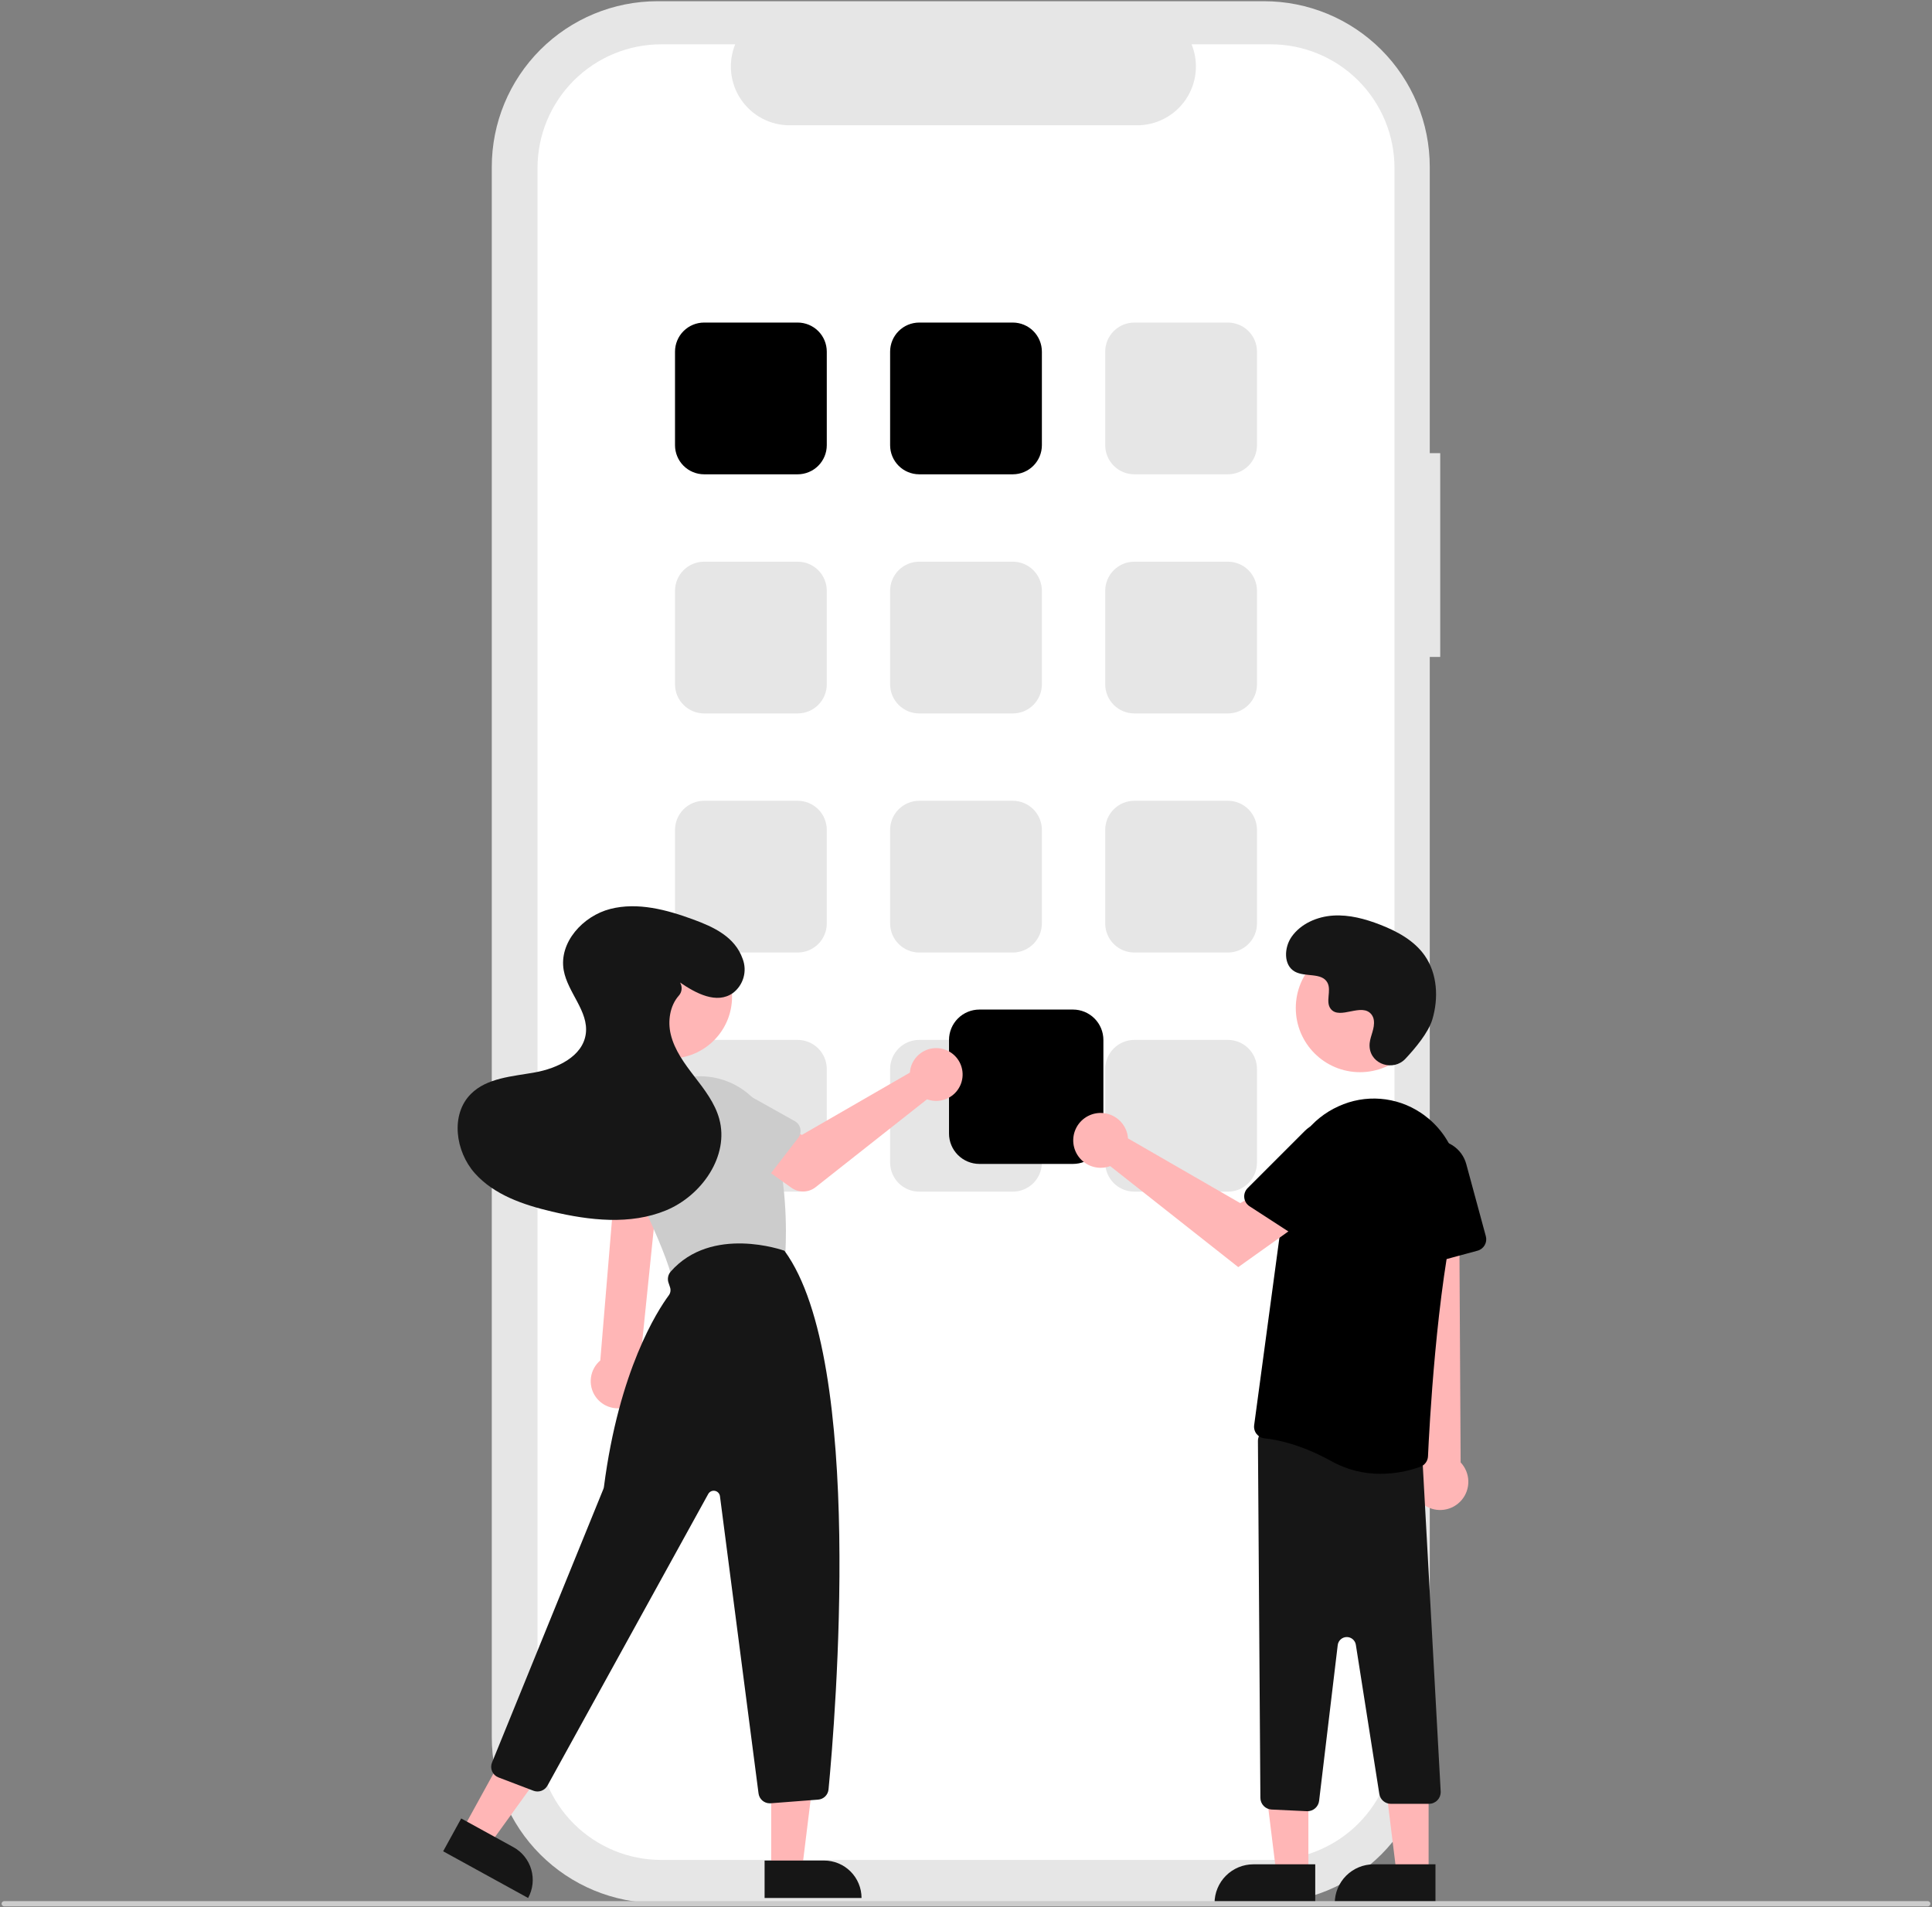 <svg width="473" height="467" viewBox="0 0 473 467" fill="none" xmlns="http://www.w3.org/2000/svg">
<rect x="0" y="0" width="473" height="467" fill="#808080" stroke="none"/>
<g clip-path="url(#clip0_129_721)">
<path d="M352.6 110.96H350.041V40.866C350.041 35.539 348.992 30.264 346.953 25.341C344.914 20.419 341.926 15.947 338.159 12.18C334.392 8.413 329.92 5.425 324.998 3.386C320.076 1.347 314.8 0.298 309.473 0.298H160.969C150.209 0.298 139.891 4.572 132.283 12.18C124.674 19.788 120.4 30.107 120.4 40.866V425.408C120.4 436.167 124.674 446.486 132.282 454.094C139.891 461.702 150.209 465.976 160.969 465.976H309.472C320.232 465.976 330.551 461.702 338.159 454.094C345.767 446.486 350.041 436.167 350.041 425.408V160.855H352.6L352.6 110.96Z" fill="#E6E6E6"/>
<path d="M341.406 41.15V425.125C341.406 433.16 338.214 440.867 332.532 446.548C326.85 452.23 319.144 455.422 311.109 455.423H161.893C153.857 455.422 146.151 452.23 140.469 446.548C134.787 440.867 131.595 433.16 131.595 425.125V41.15C131.595 33.114 134.787 25.408 140.469 19.726C146.151 14.044 153.857 10.852 161.893 10.852H179.994C179.105 13.038 178.766 15.409 179.008 17.756C179.25 20.103 180.065 22.355 181.381 24.314C182.698 26.272 184.475 27.877 186.557 28.988C188.64 30.098 190.963 30.68 193.323 30.681H278.399C280.759 30.68 283.082 30.098 285.164 28.988C287.246 27.877 289.024 26.272 290.34 24.314C291.657 22.355 292.472 20.103 292.714 17.756C292.955 15.409 292.617 13.038 291.727 10.852H311.109C319.144 10.852 326.85 14.044 332.532 19.726C338.214 25.408 341.406 33.114 341.406 41.15Z" fill="white"/>
<path d="M195.295 116.139H172.38C170.492 116.136 168.682 115.385 167.347 114.05C166.012 112.715 165.261 110.905 165.259 109.017V86.103C165.261 84.215 166.012 82.405 167.347 81.07C168.682 79.734 170.492 78.984 172.38 78.981H195.295C197.183 78.984 198.993 79.734 200.328 81.07C201.663 82.405 202.414 84.215 202.416 86.103V109.017C202.414 110.905 201.663 112.715 200.328 114.05C198.993 115.385 197.183 116.136 195.295 116.139Z" fill="currentColor"/>
<path d="M247.958 116.139H225.043C223.155 116.136 221.345 115.385 220.01 114.05C218.675 112.715 217.924 110.905 217.922 109.017V86.103C217.924 84.215 218.675 82.405 220.01 81.07C221.345 79.734 223.155 78.984 225.043 78.981H247.958C249.846 78.984 251.656 79.734 252.991 81.07C254.326 82.405 255.077 84.215 255.079 86.103V109.017C255.077 110.905 254.326 112.715 252.991 114.05C251.656 115.385 249.846 116.136 247.958 116.139Z" fill="currentColor"/>
<path d="M300.621 116.139H277.706C275.818 116.136 274.008 115.385 272.673 114.05C271.338 112.715 270.587 110.905 270.585 109.017V86.103C270.587 84.215 271.338 82.405 272.673 81.07C274.008 79.734 275.818 78.984 277.706 78.981H300.621C302.509 78.984 304.319 79.734 305.654 81.07C306.989 82.405 307.74 84.215 307.742 86.103V109.017C307.74 110.905 306.989 112.715 305.654 114.05C304.319 115.385 302.509 116.136 300.621 116.139Z" fill="#E6E6E6"/>
<path d="M195.295 174.691H172.38C170.492 174.689 168.682 173.938 167.347 172.603C166.012 171.268 165.261 169.458 165.259 167.57V144.655C165.261 142.767 166.012 140.957 167.347 139.622C168.682 138.287 170.492 137.536 172.38 137.534H195.295C197.183 137.536 198.993 138.287 200.328 139.622C201.663 140.957 202.414 142.767 202.416 144.655V167.57C202.414 169.458 201.663 171.268 200.328 172.603C198.993 173.938 197.183 174.689 195.295 174.691Z" fill="#E6E6E6"/>
<path d="M247.958 174.691H225.043C223.155 174.689 221.345 173.938 220.01 172.603C218.675 171.268 217.924 169.458 217.922 167.57V144.655C217.924 142.767 218.675 140.957 220.01 139.622C221.345 138.287 223.155 137.536 225.043 137.534H247.958C249.846 137.536 251.656 138.287 252.991 139.622C254.326 140.957 255.077 142.767 255.079 144.655V167.57C255.077 169.458 254.326 171.268 252.991 172.603C251.656 173.938 249.846 174.689 247.958 174.691Z" fill="#E6E6E6"/>
<path d="M300.621 174.691H277.706C275.818 174.689 274.008 173.938 272.673 172.603C271.338 171.268 270.587 169.458 270.585 167.57V144.655C270.587 142.767 271.338 140.957 272.673 139.622C274.008 138.287 275.818 137.536 277.706 137.534H300.621C302.509 137.536 304.319 138.287 305.654 139.622C306.989 140.957 307.74 142.767 307.742 144.655V167.57C307.74 169.458 306.989 171.268 305.654 172.603C304.319 173.938 302.509 174.689 300.621 174.691Z" fill="#E6E6E6"/>
<path d="M195.295 233.233H172.38C170.492 233.231 168.682 232.48 167.347 231.145C166.012 229.81 165.261 228 165.259 226.112V203.197C165.261 201.309 166.012 199.499 167.347 198.164C168.682 196.829 170.492 196.078 172.38 196.076H195.295C197.183 196.078 198.993 196.829 200.328 198.164C201.663 199.499 202.414 201.309 202.416 203.197V226.112C202.414 228 201.663 229.81 200.328 231.145C198.993 232.48 197.183 233.231 195.295 233.233Z" fill="#E6E6E6"/>
<path d="M247.958 233.233H225.043C223.155 233.231 221.345 232.48 220.01 231.145C218.675 229.81 217.924 228 217.922 226.112V203.197C217.924 201.309 218.675 199.499 220.01 198.164C221.345 196.829 223.155 196.078 225.043 196.076H247.958C249.846 196.078 251.656 196.829 252.991 198.164C254.326 199.499 255.077 201.309 255.079 203.197V226.112C255.077 228 254.326 229.81 252.991 231.145C251.656 232.48 249.846 233.231 247.958 233.233Z" fill="#E6E6E6"/>
<path d="M300.621 233.233H277.706C275.818 233.231 274.008 232.48 272.673 231.145C271.338 229.81 270.587 228 270.585 226.112V203.197C270.587 201.309 271.338 199.499 272.673 198.164C274.008 196.829 275.818 196.078 277.706 196.076H300.621C302.509 196.078 304.319 196.829 305.654 198.164C306.989 199.499 307.74 201.309 307.742 203.197V226.112C307.74 228 306.989 229.81 305.654 231.145C304.319 232.48 302.509 233.231 300.621 233.233Z" fill="#E6E6E6"/>
<path d="M195.295 291.787H172.38C170.492 291.784 168.682 291.033 167.347 289.698C166.012 288.363 165.261 286.553 165.259 284.665V261.751C165.261 259.863 166.012 258.053 167.347 256.718C168.682 255.382 170.492 254.632 172.38 254.629H195.295C197.183 254.632 198.993 255.382 200.328 256.718C201.663 258.053 202.414 259.863 202.416 261.751V284.665C202.414 286.553 201.663 288.363 200.328 289.698C198.993 291.033 197.183 291.784 195.295 291.787Z" fill="#E6E6E6"/>
<path d="M247.958 291.787H225.043C223.155 291.784 221.345 291.033 220.01 289.698C218.675 288.363 217.924 286.553 217.922 284.665V261.751C217.924 259.863 218.675 258.053 220.01 256.718C221.345 255.382 223.155 254.632 225.043 254.629H247.958C249.846 254.632 251.656 255.382 252.991 256.718C254.326 258.053 255.077 259.863 255.079 261.751V284.665C255.077 286.553 254.326 288.363 252.991 289.698C251.656 291.033 249.846 291.784 247.958 291.787Z" fill="#E6E6E6"/>
<path d="M300.621 291.787H277.706C275.818 291.784 274.008 291.033 272.673 289.698C271.338 288.363 270.587 286.553 270.585 284.665V261.751C270.587 259.863 271.338 258.053 272.673 256.718C274.008 255.382 275.818 254.632 277.706 254.629H300.621C302.509 254.632 304.319 255.382 305.654 256.718C306.989 258.053 307.74 259.863 307.742 261.751V284.665C307.74 286.553 306.989 288.363 305.654 289.698C304.319 291.033 302.509 291.784 300.621 291.787Z" fill="#E6E6E6"/>
<path d="M262.697 284.996H239.782C237.809 284.994 235.918 284.209 234.523 282.814C233.128 281.419 232.343 279.528 232.341 277.555V254.64C232.343 252.667 233.128 250.776 234.523 249.381C235.918 247.986 237.809 247.201 239.782 247.199H262.697C264.67 247.201 266.561 247.986 267.956 249.381C269.351 250.776 270.136 252.667 270.138 254.64V277.555C270.136 279.528 269.351 281.419 267.956 282.814C266.561 284.209 264.67 284.994 262.697 284.996Z" fill="currentColor"/>
<path d="M154.275 344.129C155.141 343.698 155.902 343.083 156.505 342.326C157.107 341.569 157.536 340.689 157.762 339.748C157.987 338.807 158.004 337.829 157.811 336.881C157.617 335.933 157.218 335.039 156.641 334.262L161.59 285.881H150.896L146.963 333.123C145.722 334.177 144.911 335.651 144.684 337.264C144.457 338.877 144.829 340.517 145.73 341.874C146.632 343.23 147.999 344.209 149.574 344.625C151.149 345.041 152.822 344.864 154.275 344.129Z" fill="#FFB6B6"/>
<path d="M164.094 259.181C172.45 259.181 179.223 252.407 179.223 244.051C179.223 235.696 172.45 228.922 164.094 228.922C155.738 228.922 148.964 235.696 148.964 244.051C148.964 252.407 155.738 259.181 164.094 259.181Z" fill="#FFB6B6"/>
<path d="M166.942 314.057C166.337 314.056 165.748 313.858 165.266 313.49C164.784 313.123 164.436 312.608 164.275 312.025C163.063 307.62 159.91 300.174 154.902 289.892C153.772 287.567 153.147 285.03 153.066 282.447C152.986 279.864 153.452 277.293 154.436 274.903C155.419 272.513 156.896 270.358 158.771 268.579C160.645 266.8 162.875 265.437 165.313 264.58C167.624 263.764 170.075 263.42 172.521 263.568C174.967 263.716 177.358 264.353 179.554 265.441C181.749 266.53 183.704 268.048 185.303 269.905C186.901 271.762 188.111 273.921 188.861 276.254C192.742 288.422 192.555 301.457 192.294 306.496C192.262 307.102 192.031 307.682 191.638 308.145C191.245 308.609 190.711 308.93 190.117 309.061L167.537 313.992C167.341 314.035 167.142 314.057 166.942 314.057Z" fill="#CCCCCC"/>
<path d="M188.808 457.726L196.361 457.725L199.954 428.596L188.807 428.597L188.808 457.726Z" fill="#FFB6B6"/>
<path d="M210.926 464.737L187.191 464.738L187.19 455.568L201.755 455.567C202.959 455.567 204.152 455.805 205.264 456.265C206.377 456.726 207.388 457.402 208.239 458.253C209.091 459.105 209.766 460.115 210.227 461.228C210.688 462.341 210.925 463.533 210.926 464.737Z" fill="#161616"/>
<path d="M113.292 447.938L119.911 451.576L137.093 427.782L127.326 422.413L113.292 447.938Z" fill="#FFB6B6"/>
<path d="M129.295 464.738L108.496 453.304L112.914 445.268L125.677 452.284C127.808 453.456 129.387 455.426 130.065 457.762C130.744 460.098 130.467 462.607 129.295 464.738Z" fill="#161616"/>
<path d="M188.456 441.557C187.783 441.557 187.133 441.311 186.628 440.867C186.122 440.422 185.796 439.809 185.709 439.142L176.265 366.362C176.223 366.04 176.081 365.74 175.858 365.504C175.635 365.268 175.344 365.108 175.025 365.047C174.706 364.987 174.376 365.029 174.082 365.167C173.788 365.305 173.546 365.533 173.389 365.817L134.027 437.23C133.703 437.813 133.179 438.26 132.553 438.49C131.926 438.72 131.238 438.718 130.613 438.483L122.034 435.214C121.688 435.083 121.373 434.884 121.106 434.629C120.839 434.374 120.626 434.068 120.478 433.729C120.331 433.391 120.253 433.026 120.249 432.657C120.244 432.287 120.314 431.921 120.453 431.579L147.72 364.597C147.789 364.427 147.836 364.248 147.859 364.066C151.552 335.482 160.949 320.946 163.74 317.171C163.944 316.894 164.079 316.572 164.132 316.232C164.185 315.891 164.155 315.543 164.046 315.217L163.662 314.066C163.509 313.609 163.477 313.12 163.571 312.647C163.664 312.174 163.88 311.734 164.196 311.369C174.256 299.911 191.79 306.163 191.966 306.228L192.054 306.26L192.109 306.336C211.77 333.299 204.5 420.877 202.844 438.159C202.782 438.809 202.492 439.416 202.026 439.872C201.56 440.329 200.948 440.606 200.297 440.654L188.671 441.549C188.599 441.555 188.527 441.557 188.456 441.557Z" fill="#161616"/>
<path d="M222.912 261.626C222.836 261.959 222.787 262.297 222.765 262.637L196.303 277.902L189.871 274.2L183.014 283.176L193.764 290.838C194.632 291.457 195.678 291.777 196.744 291.751C197.81 291.725 198.839 291.354 199.676 290.694L226.963 269.167C228.194 269.623 229.535 269.693 230.807 269.368C232.08 269.043 233.223 268.339 234.085 267.348C234.947 266.358 235.487 265.128 235.633 263.823C235.78 262.518 235.525 261.2 234.904 260.043C234.282 258.886 233.324 257.946 232.155 257.348C230.986 256.749 229.663 256.52 228.361 256.692C227.059 256.864 225.841 257.428 224.867 258.31C223.894 259.191 223.212 260.348 222.912 261.626Z" fill="#FFB6B6"/>
<path d="M195.418 278.625L186.866 289.709C186.623 290.025 186.314 290.284 185.962 290.469C185.609 290.655 185.221 290.762 184.823 290.784C184.425 290.806 184.027 290.742 183.657 290.596C183.286 290.45 182.951 290.226 182.675 289.939L172.993 279.885C171.387 278.631 170.344 276.791 170.093 274.769C169.841 272.747 170.401 270.708 171.651 269.098C172.9 267.488 174.737 266.44 176.758 266.182C178.78 265.924 180.821 266.478 182.434 267.723L194.577 274.513C194.925 274.707 195.226 274.974 195.461 275.296C195.697 275.618 195.86 275.986 195.939 276.376C196.019 276.767 196.014 277.17 195.924 277.558C195.834 277.946 195.662 278.31 195.418 278.625Z" fill="#CCCCCC"/>
<path d="M162.27 297.883L148.493 295.395C148.101 295.324 147.729 295.17 147.402 294.942C147.075 294.715 146.801 294.419 146.598 294.076C146.396 293.733 146.27 293.351 146.229 292.954C146.187 292.558 146.232 292.158 146.359 291.78L150.826 278.556C151.199 276.553 152.352 274.779 154.031 273.624C155.711 272.469 157.779 272.028 159.784 272.396C161.788 272.764 163.565 273.912 164.725 275.588C165.884 277.264 166.332 279.331 165.969 281.337L165.534 295.243C165.521 295.641 165.423 296.031 165.245 296.388C165.068 296.745 164.816 297.059 164.507 297.31C164.197 297.56 163.837 297.741 163.451 297.84C163.065 297.939 162.662 297.954 162.27 297.883Z" fill="#CCCCCC"/>
<path d="M166.489 240.572C170.377 243.233 175.483 245.969 179.455 243.135C180.697 242.189 181.6 240.866 182.027 239.364C182.455 237.862 182.384 236.262 181.827 234.803C179.925 229.365 174.7 226.971 169.703 225.136C163.208 222.75 156.136 220.852 149.43 222.56C142.725 224.269 136.799 230.761 138.009 237.574C138.983 243.053 144.151 247.612 143.417 253.128C142.679 258.679 136.435 261.602 130.924 262.594C125.412 263.586 119.244 263.905 115.283 267.864C110.23 272.914 111.492 281.941 116.246 287.274C121.001 292.606 128.176 295.023 135.129 296.666C144.341 298.843 154.305 299.987 163.054 296.374C171.803 292.761 178.611 283.035 176.077 273.915C175.006 270.063 172.484 266.807 170.047 263.637C167.61 260.468 165.142 257.153 164.212 253.265C163.437 250.024 164.011 246.262 166.16 243.831C166.551 243.405 166.797 242.867 166.862 242.293C166.928 241.719 166.81 241.139 166.526 240.636L166.489 240.572Z" fill="#161616"/>
<path d="M320.322 458.733H312.477L308.746 428.476H320.323L320.322 458.733Z" fill="#FFB6B6"/>
<path d="M306.874 456.492H322.003V466.017H297.349C297.349 464.766 297.595 463.528 298.074 462.372C298.552 461.216 299.254 460.166 300.139 459.282C301.023 458.397 302.073 457.695 303.229 457.217C304.385 456.738 305.623 456.492 306.874 456.492Z" fill="#161616"/>
<path d="M349.756 458.733H341.911L338.179 428.476H349.757L349.756 458.733Z" fill="#FFB6B6"/>
<path d="M336.308 456.492H351.437V466.017H326.782C326.782 464.766 327.029 463.528 327.507 462.372C327.986 461.216 328.688 460.166 329.572 459.282C330.457 458.397 331.507 457.695 332.663 457.217C333.818 456.738 335.057 456.492 336.308 456.492Z" fill="#161616"/>
<path d="M348.798 368.616C347.953 368.072 347.237 367.35 346.701 366.5C346.165 365.65 345.822 364.692 345.697 363.695C345.571 362.698 345.665 361.686 345.973 360.729C346.281 359.773 346.795 358.895 347.478 358.159L342.313 284.857L357.192 286.3L357.6 358.085C358.762 359.315 359.431 360.929 359.482 362.62C359.533 364.311 358.962 365.962 357.877 367.26C356.792 368.558 355.268 369.413 353.595 369.663C351.922 369.913 350.215 369.541 348.798 368.616Z" fill="#FFB6B6"/>
<path d="M319.952 443.49L311.316 443.078C310.58 443.043 309.886 442.728 309.376 442.197C308.866 441.666 308.579 440.959 308.573 440.223L307.971 352.845C307.968 352.43 308.055 352.02 308.225 351.642C308.396 351.264 308.646 350.927 308.958 350.654C309.271 350.382 309.639 350.18 310.037 350.063C310.435 349.946 310.853 349.916 311.264 349.975L345.812 354.99C346.495 355.086 347.12 355.424 347.573 355.944C348.026 356.464 348.276 357.129 348.278 357.818L352.722 438.783C352.724 439.163 352.652 439.54 352.509 439.892C352.365 440.243 352.153 440.563 351.886 440.833C351.618 441.103 351.3 441.317 350.949 441.463C350.598 441.609 350.222 441.684 349.842 441.684H340.532C339.845 441.687 339.18 441.443 338.658 440.997C338.136 440.55 337.792 439.931 337.688 439.252L331.944 402.737C331.86 402.203 331.585 401.717 331.171 401.369C330.757 401.021 330.231 400.835 329.69 400.845C329.149 400.855 328.63 401.061 328.229 401.423C327.828 401.786 327.572 402.282 327.507 402.819L322.948 440.956C322.862 441.655 322.524 442.298 321.997 442.765C321.471 443.232 320.792 443.492 320.088 443.494C320.043 443.494 319.997 443.493 319.952 443.49Z" fill="#161616"/>
<path d="M326.031 357.822C318.417 353.592 312.468 352.48 309.599 352.194C309.218 352.158 308.848 352.044 308.512 351.86C308.177 351.676 307.882 351.425 307.645 351.124C307.404 350.82 307.227 350.471 307.124 350.097C307.022 349.723 306.996 349.332 307.05 348.947L315.328 287.488C315.804 283.893 317.193 280.479 319.362 277.572C321.531 274.664 324.407 272.361 327.718 270.879C330.923 269.406 334.451 268.777 337.967 269.053C341.483 269.329 344.871 270.499 347.807 272.454C348.09 272.643 348.369 272.835 348.642 273.032C352.023 275.509 354.595 278.932 356.034 282.869C357.473 286.806 357.714 291.08 356.727 295.154C351.651 315.921 349.907 349.966 349.609 356.58C349.586 357.144 349.396 357.688 349.064 358.144C348.731 358.6 348.272 358.948 347.742 359.143C344.619 360.278 341.323 360.865 338 360.877C333.814 360.903 329.692 359.851 326.031 357.822Z" fill="currentColor"/>
<path d="M345.681 309.488C345.333 309.238 345.045 308.912 344.839 308.535C344.633 308.159 344.514 307.741 344.492 307.312L343.401 287.556C343.294 285.598 343.914 283.67 345.144 282.143C346.373 280.617 348.124 279.599 350.06 279.287C351.995 278.975 353.977 279.39 355.624 280.453C357.272 281.516 358.467 283.151 358.98 285.043L363.769 302.706C363.968 303.443 363.866 304.229 363.487 304.891C363.107 305.554 362.48 306.038 361.743 306.239L348.12 309.933C347.706 310.046 347.272 310.064 346.85 309.987C346.428 309.911 346.028 309.74 345.681 309.488Z" fill="currentColor"/>
<path d="M332.955 262.534C341.635 262.534 348.671 255.498 348.671 246.818C348.671 238.139 341.635 231.103 332.955 231.103C324.276 231.103 317.24 238.139 317.24 246.818C317.24 255.498 324.276 262.534 332.955 262.534Z" fill="#FFB6B6"/>
<path d="M276.005 277.695C276.084 278.04 276.135 278.391 276.158 278.744L303.645 294.601L310.326 290.755L317.449 300.079L303.156 310.266L271.798 285.528C270.519 286.001 269.126 286.073 267.804 285.736C266.483 285.398 265.296 284.667 264.401 283.638C263.505 282.609 262.945 281.332 262.793 279.977C262.641 278.622 262.905 277.252 263.551 276.051C264.196 274.85 265.192 273.873 266.406 273.252C267.619 272.63 268.994 272.392 270.346 272.571C271.698 272.749 272.963 273.335 273.974 274.25C274.985 275.166 275.694 276.367 276.005 277.695Z" fill="#FFB6B6"/>
<path d="M304.627 293.253C304.581 292.826 304.632 292.395 304.775 291.99C304.918 291.586 305.15 291.218 305.454 290.915L319.444 276.923C320.83 275.536 322.68 274.712 324.638 274.61C326.595 274.507 328.522 275.132 330.045 276.366C331.569 277.599 332.582 279.353 332.889 281.289C333.197 283.225 332.776 285.206 331.709 286.851L321.746 302.203C321.33 302.842 320.677 303.291 319.93 303.45C319.183 303.609 318.404 303.465 317.763 303.05L305.923 295.367C305.563 295.134 305.259 294.823 305.035 294.457C304.811 294.091 304.671 293.68 304.627 293.253Z" fill="currentColor"/>
<path d="M344.077 259.252C341.145 262.375 335.7 260.699 335.318 256.432C335.288 256.101 335.29 255.767 335.324 255.437C335.522 253.547 336.613 251.831 336.352 249.835C336.293 249.339 336.108 248.866 335.814 248.46C333.478 245.332 327.994 249.86 325.789 247.028C324.437 245.291 326.026 242.557 324.989 240.616C323.619 238.054 319.563 239.318 317.02 237.915C314.19 236.354 314.359 232.012 316.222 229.371C318.494 226.15 322.477 224.432 326.411 224.184C330.344 223.936 334.251 225 337.923 226.431C342.096 228.057 346.234 230.304 348.801 233.973C351.924 238.435 352.225 244.434 350.663 249.651C349.713 252.825 346.471 256.702 344.077 259.252Z" fill="#161616"/>
<path d="M471.97 466.788H1.03C0.861 466.788 0.698 466.721 0.578 466.601C0.458 466.481 0.391 466.318 0.391 466.148C0.391 465.978 0.458 465.816 0.578 465.696C0.698 465.576 0.861 465.508 1.03 465.508H471.97C472.139 465.508 472.302 465.576 472.422 465.696C472.542 465.816 472.609 465.978 472.609 466.148C472.609 466.318 472.542 466.481 472.422 466.601C472.302 466.721 472.139 466.788 471.97 466.788Z" fill="#CCCCCC"/>
</g>
<defs>
<clipPath id="clip0_129_721">
<rect width="472.219" height="466.49" fill="white" transform="translate(0.391 0.298)"/>
</clipPath>
</defs>
</svg>
